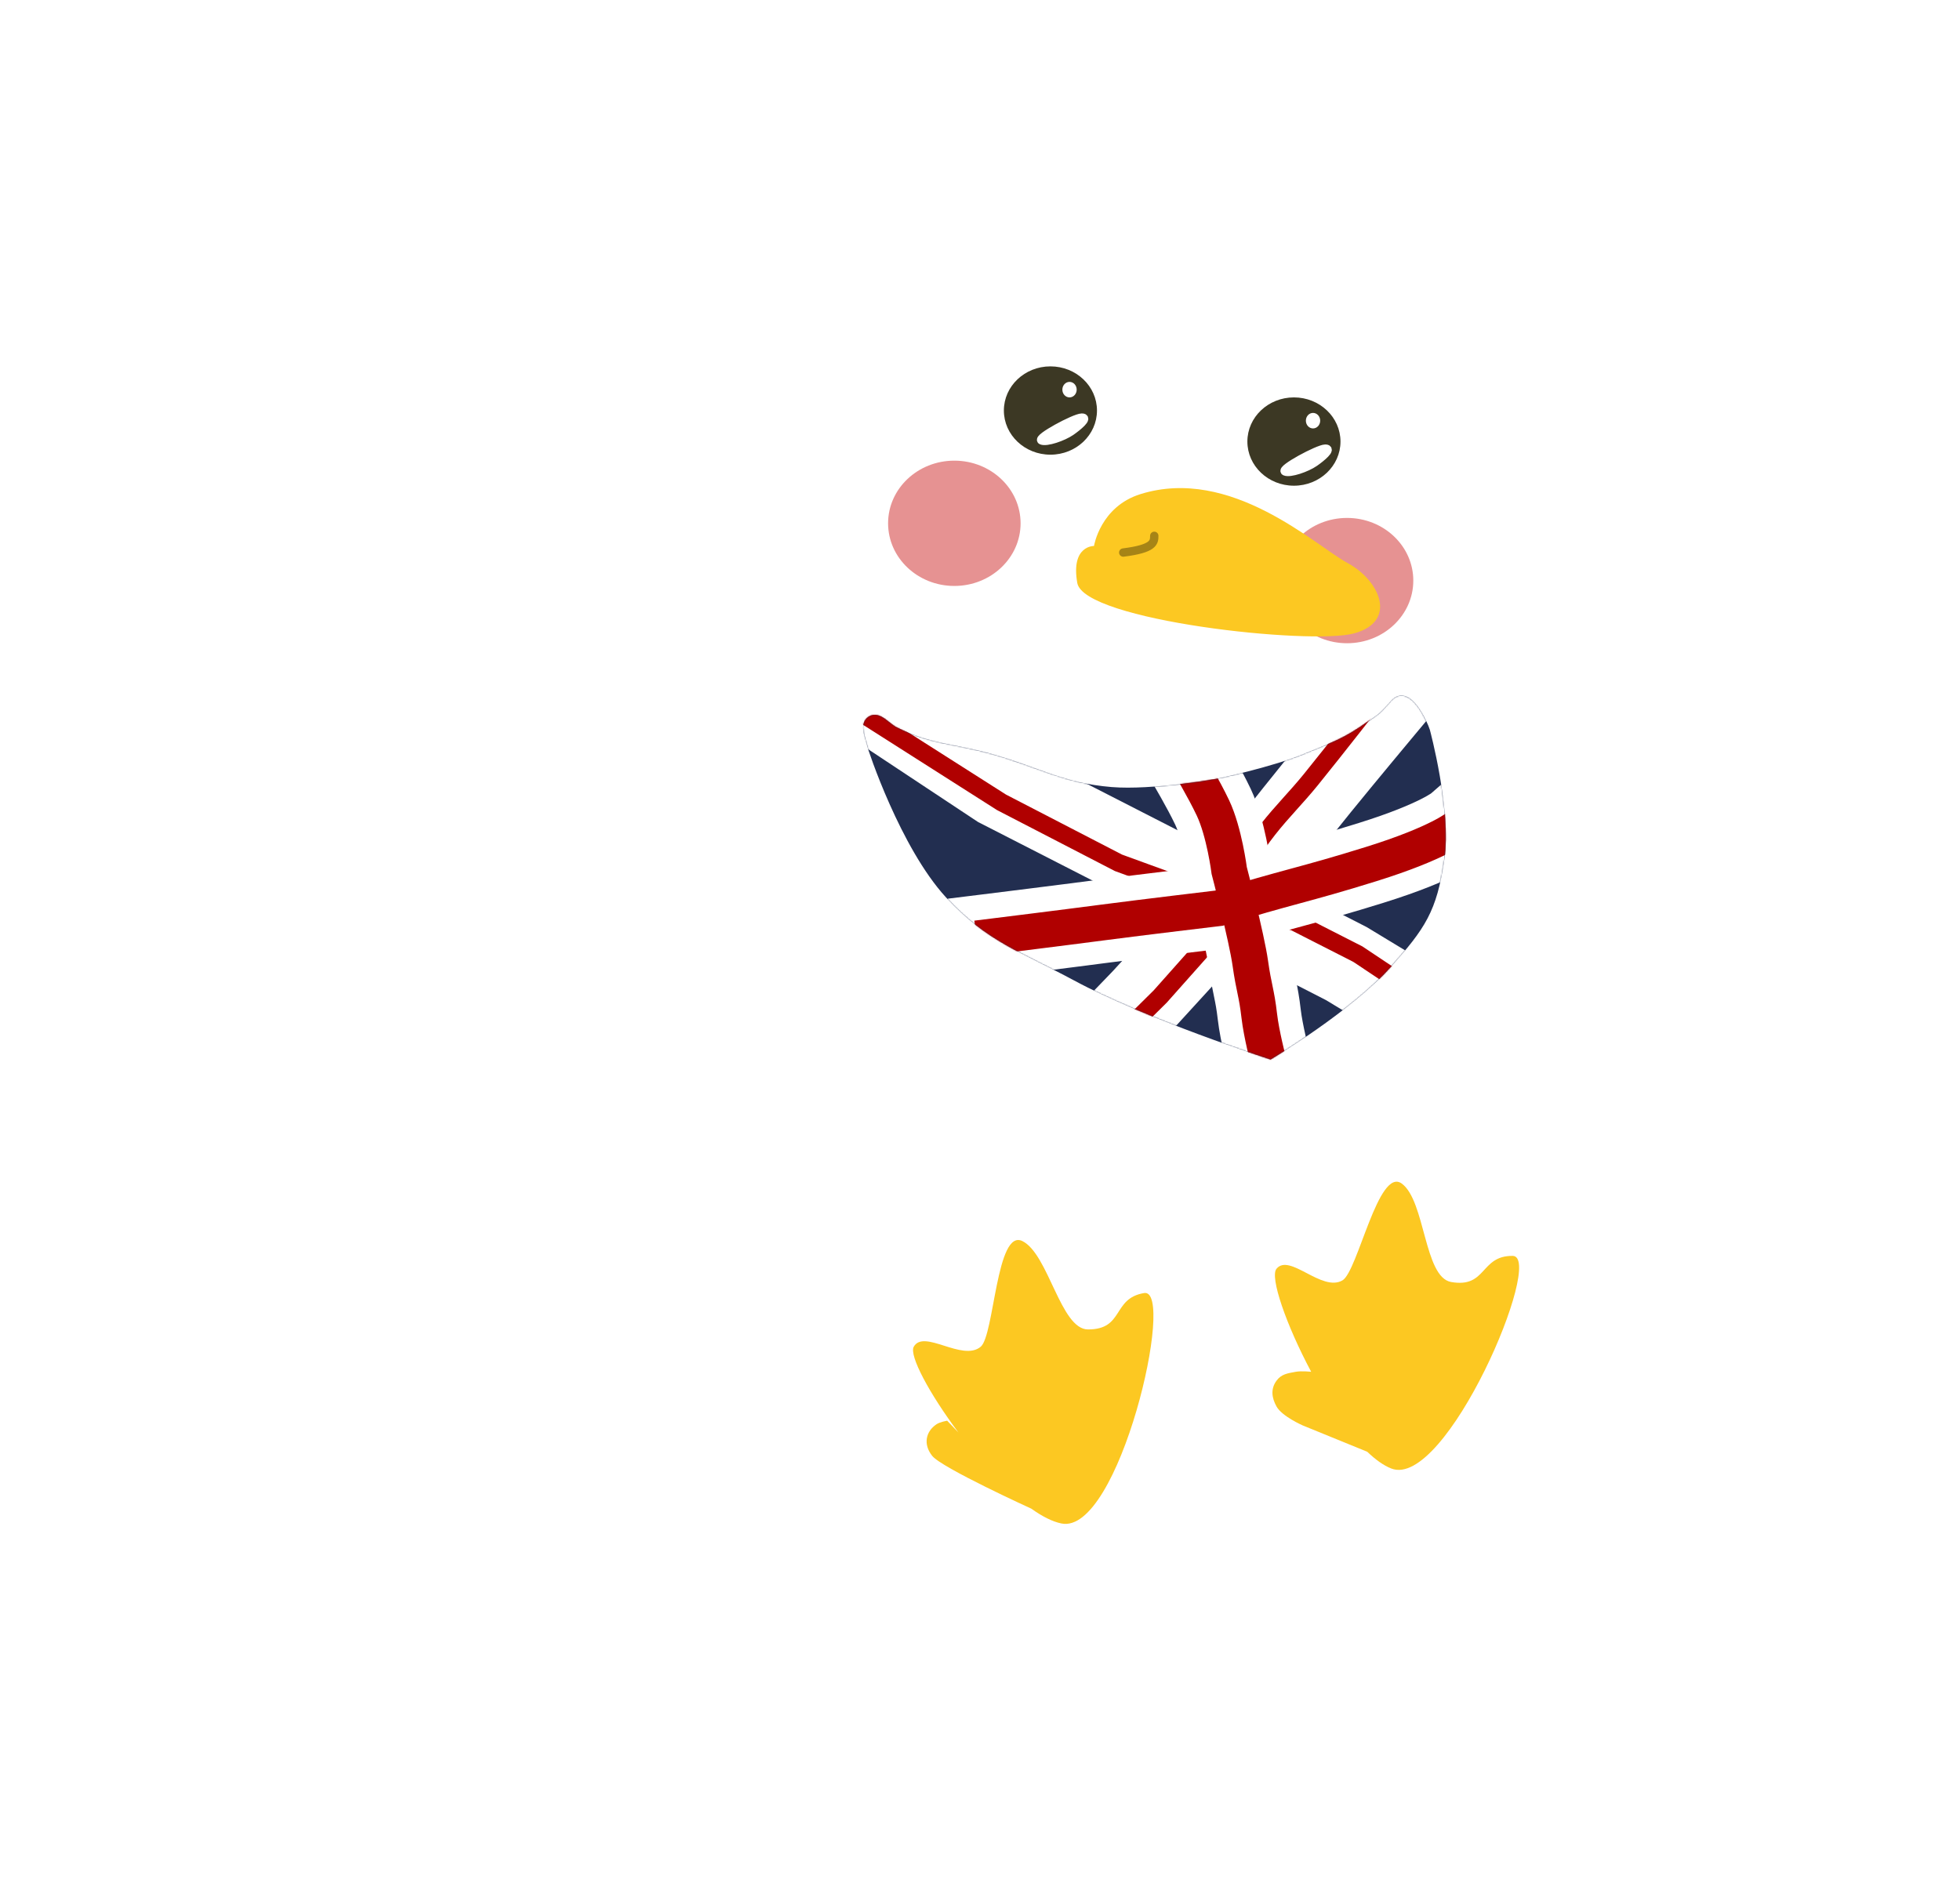 <svg width="1642" height="1583" viewBox="0 0 1642 1583" fill="none" xmlns="http://www.w3.org/2000/svg">
<path d="M1030.76 205.259C1102.36 233.968 1141.48 255.799 1177.96 305.15C1214.44 354.501 1200.36 443.689 1200.36 443.689C1249.3 486.555 1197.57 568.713 1148.73 600.616C1161.06 599.37 1219.36 645.22 1277.81 725.228C1343.54 815.216 1282.64 992.109 1247.29 1053.47C1142.08 1180.17 1065.03 1233.88 838.263 1234C713.06 1224.17 692.392 1239.63 537.318 1178.6C460.391 1146.12 387.557 1072.17 387.557 1072.17C304.1 990.958 208.994 705.902 248.034 678.551C287.075 651.2 316.516 678.551 316.516 678.551C331.762 670.889 336.356 658.93 355.556 658.93C374.756 658.93 389.476 669.038 389.476 669.038C523.281 620.987 623.591 607.192 747.94 612.552C693.001 543.162 618.346 493.258 679.5 339.5C722.029 262.183 745.807 241.752 810 211C893.155 182.984 941.491 181.724 1030.76 205.259Z" fill="white"/>
<path d="M941 446.5L986 418" stroke="#3C3824" stroke-width="7" stroke-linecap="round"/>
<ellipse cx="1128.5" cy="486.5" rx="55.5" ry="52.5" fill="#E69292"/>
<path d="M916.5 457.5C916.5 457.5 896.943 456.986 902.5 488.5C908.056 520.014 1097.75 540.733 1134.4 530.741C1171.05 520.75 1156.12 486.484 1128.95 471.791C1101.79 457.098 1031.45 390.326 955.415 414.048C921.727 424.558 916.5 457.5 916.5 457.5Z" fill="#FCC822"/>
<path d="M941 463C966.469 459.797 967 454.526 967 449" stroke="#A68416" stroke-width="7" stroke-linecap="round"/>
<path d="M919 344C919 364.435 901.539 381 880 381C858.461 381 841 364.435 841 344C841 323.565 858.461 307 880 307C901.539 307 919 323.565 919 344Z" fill="#3C3824"/>
<path d="M906.275 349.939C900.189 350.046 868.387 367.242 872.55 369.065C876.714 370.887 890.557 366.161 897.34 361.448C902.846 357.621 912.361 349.832 906.275 349.939Z" fill="white" stroke="white" stroke-width="7"/>
<ellipse cx="896" cy="326.5" rx="6" ry="6.5" fill="white"/>
<path d="M1123 370C1123 390.435 1105.54 407 1084 407C1062.46 407 1045 390.435 1045 370C1045 349.565 1062.46 333 1084 333C1105.54 333 1123 349.565 1123 370Z" fill="#3C3824"/>
<path d="M1110.27 375.939C1104.19 376.046 1072.39 393.242 1076.55 395.065C1080.71 396.887 1094.56 392.161 1101.34 387.448C1106.85 383.621 1116.36 375.832 1110.27 375.939Z" fill="white" stroke="white" stroke-width="7"/>
<ellipse cx="1100" cy="352.5" rx="6" ry="6.5" fill="white"/>
<ellipse cx="799.5" cy="438.5" rx="55.5" ry="52.5" fill="#E69292"/>
<path d="M889.212 1276.6C881.537 1275.03 872.961 1270.6 864 1264.19C864 1264.19 789 1230 781 1220C773 1210 775.833 1199.32 784.5 1193.5C787.576 1191.43 793.5 1190.5 793.5 1190.5L802.901 1200.33C778.596 1167.81 761.424 1135.74 765.5 1128.5C774 1113.4 806.198 1141.32 821.59 1128.5C833 1119 834.681 1029 856.59 1040C878.5 1051 888.494 1114 911.5 1114C942 1114 931.5 1088 958.5 1083.5C985.5 1079 937.5 1286.5 889.212 1276.6Z" fill="#FCC822"/>
<path d="M1069.37 1063.18C1080.36 1049.78 1107.22 1082.86 1124.61 1072.92C1137.49 1065.54 1154.78 977.201 1174.44 991.838C1194.11 1006.47 1193.01 1070.25 1215.67 1074.25C1245.7 1079.55 1239.88 1052.12 1267.25 1052.37C1294.62 1052.63 1211.32 1248.64 1165.48 1230.51C1159.02 1227.95 1152.25 1223.06 1145.42 1216.5L1091.5 1194.5C1091.5 1194.5 1073.97 1186.89 1069.37 1178.5C1065.33 1171.14 1064.43 1163.79 1069.37 1157C1073.45 1151.38 1078.67 1150.76 1085.5 1149.5C1090.47 1148.58 1098.45 1149.5 1098.45 1149.5C1077.45 1110.13 1063.66 1070.14 1069.37 1063.18Z" fill="#FCC822"/>
<path d="M829.5 635C798.239 626.282 778.506 627.056 749.5 612.5C742.703 609.089 735.885 599.369 729.5 603.5C723.434 607.425 728.499 618.5 729.5 623C730.5 627.5 757.446 708.462 795 749.5C828.455 786.06 857.877 794.985 901.5 818.5C961.728 850.966 1064 884 1064 884C1064 884 1130.23 844.318 1162.5 808C1191 775.928 1200.25 762.449 1206.5 720C1212.53 679.097 1194.5 612.5 1194.5 612.5C1192.86 607.109 1179.5 576.5 1168 589.5C1156.5 602.5 1156.72 601.086 1148.5 607C1127.02 622.456 1117.88 624.908 1093.5 635C1065.92 646.419 1020 656 1020 656C1020 656 965.75 665.817 931 663C890.015 659.678 869.107 646.046 829.5 635Z" fill="#222E50" stroke="#222E50" stroke-width="7" stroke-linecap="round"/>
<mask id="mask0_650_405" style="mask-type:alpha" maskUnits="userSpaceOnUse" x="723" y="582" width="489" height="306">
<path d="M829.5 635C798.239 626.282 778.506 627.056 749.5 612.5C742.703 609.089 735.885 599.369 729.5 603.5C723.434 607.425 728.499 618.5 729.5 623C730.5 627.5 757.446 708.462 795 749.5C828.455 786.06 857.877 794.985 901.5 818.5C961.728 850.966 1064 884 1064 884C1064 884 1130.23 844.318 1162.5 808C1191 775.928 1200.25 762.449 1206.5 720C1212.53 679.097 1194.5 612.5 1194.5 612.5C1192.86 607.109 1179.5 576.5 1168 589.5C1156.5 602.5 1156.72 601.086 1148.5 607C1127.02 622.456 1117.88 624.908 1093.5 635C1065.92 646.419 1020 656 1020 656C1020 656 965.75 665.817 931 663C890.015 659.678 869.107 646.046 829.5 635Z" fill="#222E50" stroke="#222E50" stroke-width="7" stroke-linecap="round"/>
</mask>
<g mask="url(#mask0_650_405)">
<path d="M1159 592.5C1159 592.5 1125.57 632.549 1104.5 658.5C1080.51 688.054 1049.45 727.776 1027.55 756M918 879L958 837.5L1000.5 791C1000.5 791 1011.6 776.547 1027.55 756M757 605.5L837 658.5L1022.98 753.661M1027.55 756L1022.98 753.661M1022.98 753.661L1128 807.5L1177.5 837.5" stroke="white" stroke-width="70" stroke-linecap="square"/>
<path d="M1154.5 582C1154.5 582 1119.07 627.549 1098 653.5C1074.01 683.054 1050.5 700 1027.55 756M920.5 886L972 835L1012 790C1012 790 1011.6 776.547 1027.55 756M721.5 597.5L839.072 672.339L937 723L1027.55 756M1027.55 756L1084.5 772.5L1137.5 799.5L1184 830.5" stroke="#B00000" stroke-width="15" stroke-linecap="square"/>
<path d="M995.466 638C995.466 638 1008.68 660.183 1016.15 676C1025.7 696.202 1029.78 728.5 1029.78 728.5C1029.78 728.5 1044.41 784.5 1047.43 806C1050.46 827.5 1052.64 830.131 1055 850.5C1056.72 865.337 1062.57 888 1062.57 888M833 783.5C833 783.5 889.933 776.458 923.819 772C956.42 767.711 1021.2 760 1021.2 760C1078.14 742.231 1091.9 740.769 1148.85 723C1205.79 705.231 1221 692 1221 692" stroke="white" stroke-width="70" stroke-linecap="square"/>
<path d="M995.466 639C995.466 639 1008.68 661.183 1016.15 677C1025.7 697.202 1029.78 729.5 1029.78 729.5C1029.78 729.5 1044.41 785.5 1047.43 807C1050.46 828.5 1052.64 831.131 1055 851.5C1056.72 866.337 1062.57 889 1062.57 889M833 784.5C833 784.5 889.933 777.458 923.819 773C956.42 768.711 1021.2 761 1021.2 761C1078.14 743.231 1091.9 741.769 1148.85 724C1205.79 706.231 1221 693 1221 693" stroke="#B00000" stroke-width="30" stroke-linecap="square"/>
</g>
<g filter="url(#filter0_d_650_405)">
<path d="M443.624 822C437.344 841.332 443.179 855.172 452.23 873.357C463.189 895.375 476.01 905.978 498.335 916.051C512.045 922.238 535.833 924.714 535.833 924.714C535.833 924.714 534.638 955.271 543.21 971.74C549.603 984.023 555.897 989.58 566.57 998.347C582.044 1011.06 593.39 1015.39 612.675 1020.62C640.028 1028.04 657.168 1024.64 685.213 1020.62C714.99 1016.36 758.981 998.347 758.981 998.347L885 924.714" stroke="white" stroke-width="30" stroke-linecap="round"/>
</g>
<defs>
<filter id="filter0_d_650_405" x="412.003" y="806.996" width="487.999" height="252" filterUnits="userSpaceOnUse" color-interpolation-filters="sRGB">
<feFlood flood-opacity="0" result="BackgroundImageFix"/>
<feColorMatrix in="SourceAlpha" type="matrix" values="0 0 0 0 0 0 0 0 0 0 0 0 0 0 0 0 0 0 127 0" result="hardAlpha"/>
<feOffset dx="-10" dy="15"/>
<feGaussianBlur stdDeviation="2"/>
<feComposite in2="hardAlpha" operator="out"/>
<feColorMatrix type="matrix" values="0 0 0 0 0 0 0 0 0 0 0 0 0 0 0 0 0 0 0.25 0"/>
<feBlend mode="normal" in2="BackgroundImageFix" result="effect1_dropShadow_650_405"/>
<feBlend mode="normal" in="SourceGraphic" in2="effect1_dropShadow_650_405" result="shape"/>
</filter>
</defs>
</svg>
